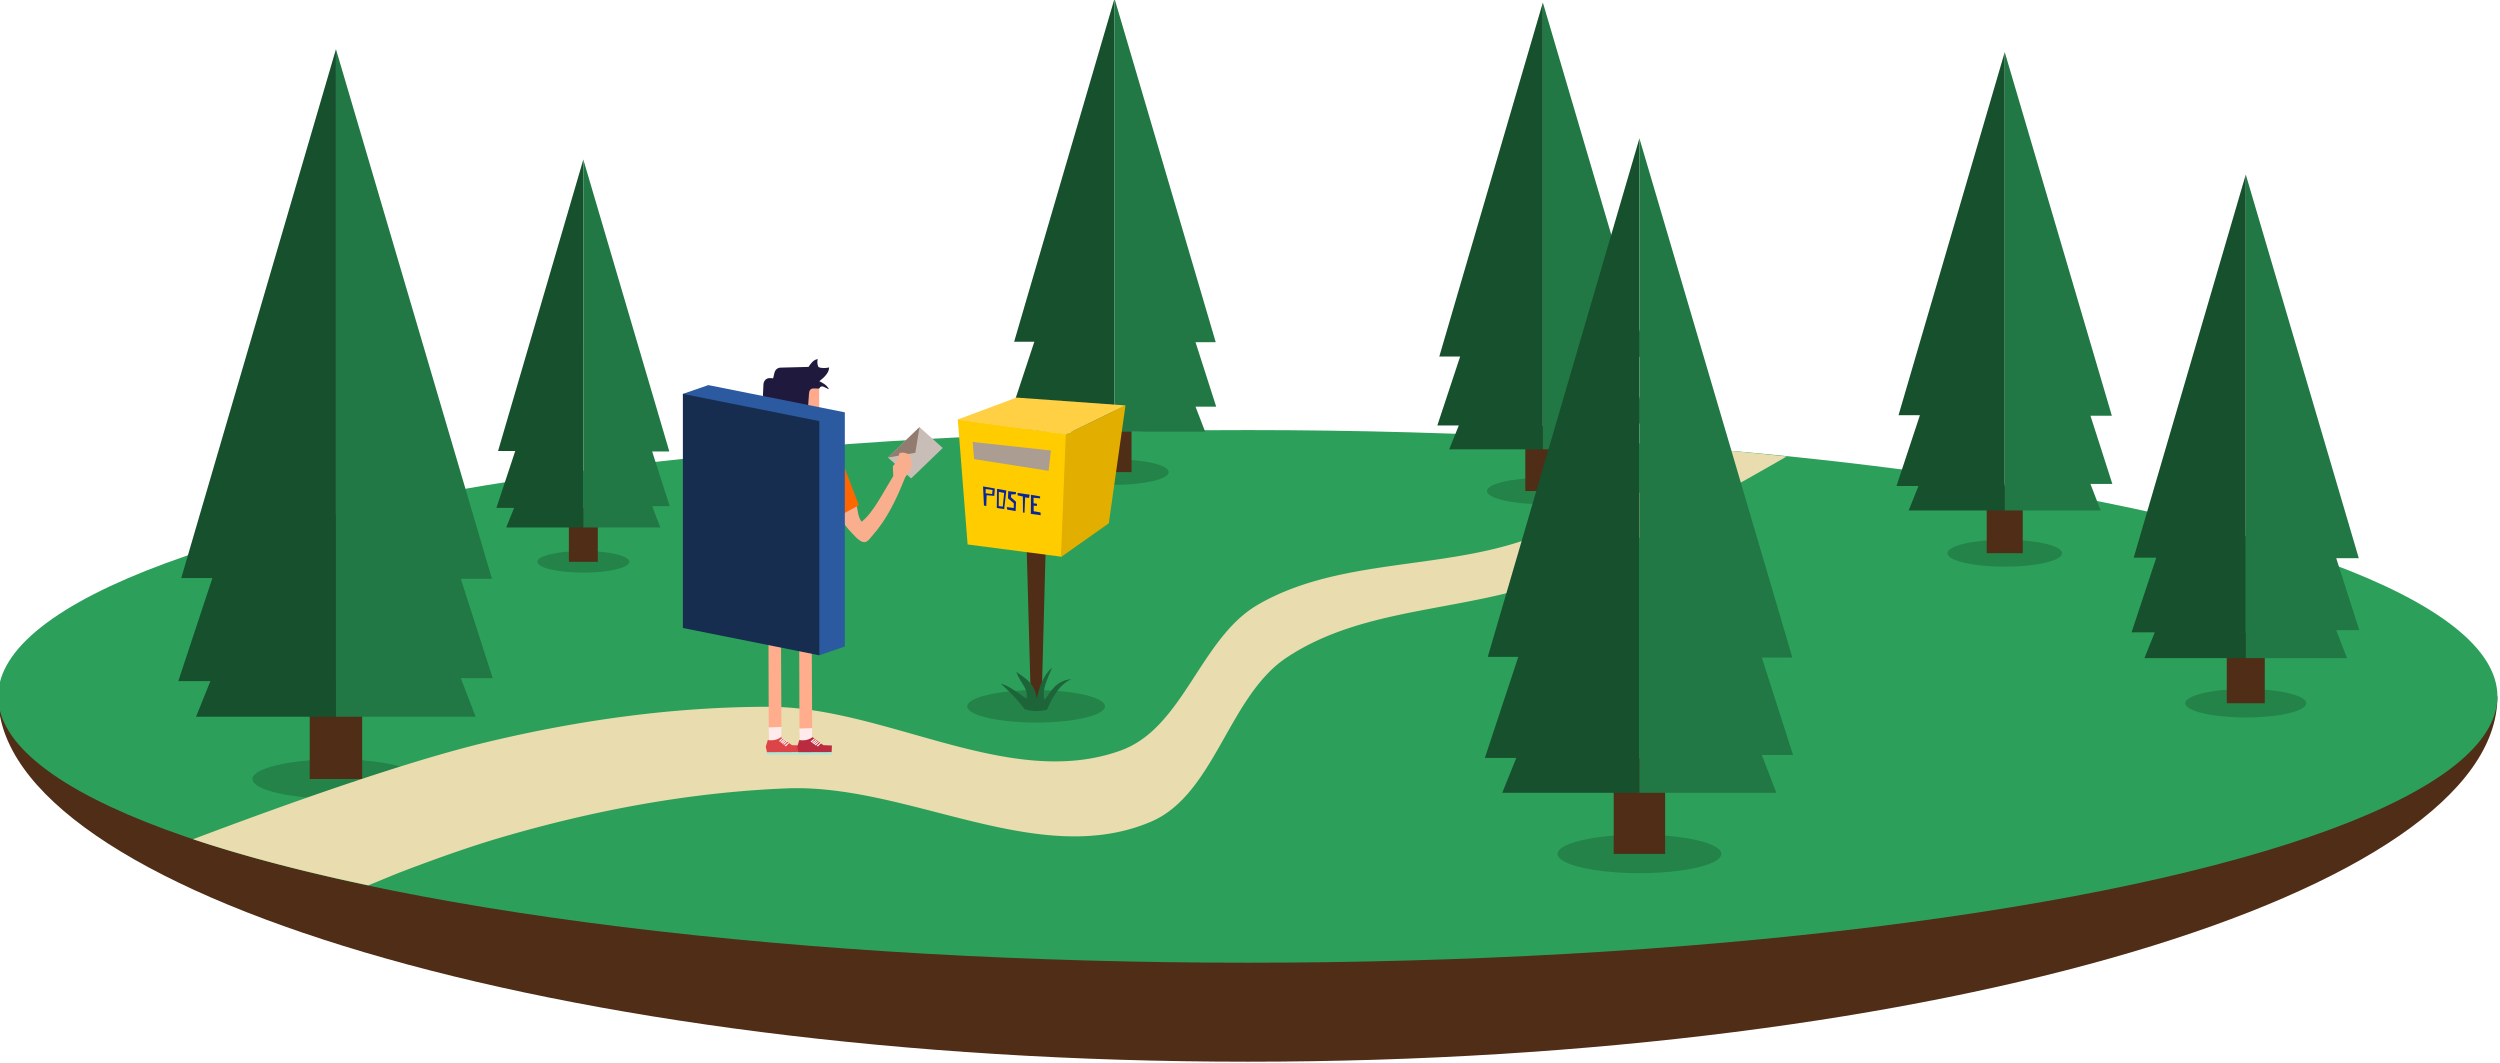 <?xml version="1.0" encoding="UTF-8" standalone="no"?>
<svg
   xmlns:dc="http://purl.org/dc/elements/1.1/"
   xmlns:cc="http://creativecommons.org/ns#"
   xmlns:rdf="http://www.w3.org/1999/02/22-rdf-syntax-ns#"
   xmlns:svg="http://www.w3.org/2000/svg"
   xmlns="http://www.w3.org/2000/svg"
   id="svg10812"
   version="1.1"
   viewBox="0 0 235.159 100"
   height="100mm"
   width="235.159mm">
  <defs
     id="defs10806" />
  <g
     transform="translate(-62.696,-39.433)"
     id="layer1">
    <g
       id="g10608"
       transform="matrix(0.827,0,0,0.827,-568.111,-330.721)">
      <g
         transform="translate(709.464,403.293)"
         id="g8380">
        <path
           id="path8376"
           d="M 337.36,123.502 H 53.088 c -0.002,22.19 63.636,41.551 142.137,41.551 78.5,-7e-5 142.137,-19.361 142.136,-41.551 z"
           style="opacity:1;fill:#502d16;fill-opacity:1;stroke:none" />
        <ellipse
           ry="30.291"
           rx="142.136"
           cy="123.502"
           cx="195.224"
           id="ellipse8378"
           style="opacity:1;fill:#2ca05a;fill-opacity:1;stroke:none" />
      </g>
      <g
         id="g8397"
         transform="matrix(1.399,0,0,1.399,532.011,324.569)">
        <ellipse
           ry="1.069"
           rx="4.546"
           cy="127.854"
           cx="290.379"
           id="ellipse8388"
           style="fill:#000000;fill-opacity:0.187;stroke:none" />
        <path
           id="path8390"
           d="m 288.951,127.854 h 2.855 v -5.286 h -2.855 z"
           style="fill:#502d16;fill-rule:evenodd;stroke:none;stroke-width:1px;stroke-linecap:butt;stroke-linejoin:miter;stroke-opacity:1" />
        <path
           id="path8393"
           d="m 290.379,88.135 -8.419,28.782 h 1.695 l -1.856,5.609 h 1.745 l -0.78,1.937 h 7.615 z"
           style="fill:#16502d;fill-rule:evenodd;stroke:none;stroke-width:1px;stroke-linecap:butt;stroke-linejoin:miter;stroke-opacity:1" />
        <path
           id="path8395"
           d="m 290.379,88.135 v 36.328 h 7.602 l -0.807,-2.098 h 1.735 l -1.735,-5.407 h 1.695 z"
           style="fill:#217844;fill-rule:evenodd;stroke:none;stroke-width:1px;stroke-linecap:butt;stroke-linejoin:miter;stroke-opacity:1" />
      </g>
      <g
         id="g8407"
         transform="matrix(1.356,0,0,1.356,495.777,327.914)">
        <ellipse
           ry="1.069"
           rx="4.546"
           cy="127.854"
           cx="290.379"
           id="ellipse8399"
           style="fill:#000000;fill-opacity:0.187;stroke:none" />
        <path
           id="path8401"
           d="m 288.951,127.854 h 2.855 v -5.286 h -2.855 z"
           style="fill:#502d16;fill-rule:evenodd;stroke:none;stroke-width:1px;stroke-linecap:butt;stroke-linejoin:miter;stroke-opacity:1" />
        <path
           id="path8403"
           d="m 290.379,88.135 -8.419,28.782 h 1.695 l -1.856,5.609 h 1.745 l -0.78,1.937 h 7.615 z"
           style="fill:#16502d;fill-rule:evenodd;stroke:none;stroke-width:1px;stroke-linecap:butt;stroke-linejoin:miter;stroke-opacity:1" />
        <path
           id="path8405"
           d="m 290.379,88.135 v 36.328 h 7.602 l -0.807,-2.098 h 1.735 l -1.735,-5.407 h 1.695 z"
           style="fill:#217844;fill-rule:evenodd;stroke:none;stroke-width:1px;stroke-linecap:butt;stroke-linejoin:miter;stroke-opacity:1" />
      </g>
      <g
         id="g8417"
         transform="matrix(1.435,0,0,1.435,574.092,327.039)">
        <ellipse
           ry="1.069"
           rx="4.546"
           cy="127.854"
           cx="290.379"
           id="ellipse8409"
           style="fill:#000000;fill-opacity:0.187;stroke:none" />
        <path
           id="path8411"
           d="m 288.951,127.854 h 2.855 v -5.286 h -2.855 z"
           style="fill:#502d16;fill-rule:evenodd;stroke:none;stroke-width:1px;stroke-linecap:butt;stroke-linejoin:miter;stroke-opacity:1" />
        <path
           id="path8413"
           d="m 290.379,88.135 -8.419,28.782 h 1.695 l -1.856,5.609 h 1.745 l -0.78,1.937 h 7.615 z"
           style="fill:#16502d;fill-rule:evenodd;stroke:none;stroke-width:1px;stroke-linecap:butt;stroke-linejoin:miter;stroke-opacity:1" />
        <path
           id="path8415"
           d="m 290.379,88.135 v 36.328 h 7.602 l -0.807,-2.098 h 1.735 l -1.735,-5.407 h 1.695 z"
           style="fill:#217844;fill-rule:evenodd;stroke:none;stroke-width:1px;stroke-linecap:butt;stroke-linejoin:miter;stroke-opacity:1" />
      </g>
      <g
         id="g8428"
         transform="matrix(1.152,0,0,1.152,494.597,364.199)">
        <ellipse
           ry="1.069"
           rx="4.546"
           cy="127.854"
           cx="290.379"
           id="ellipse8419"
           style="fill:#000000;fill-opacity:0.187;stroke:none" />
        <path
           id="path8422"
           d="m 288.951,127.854 h 2.855 v -5.286 h -2.855 z"
           style="fill:#502d16;fill-rule:evenodd;stroke:none;stroke-width:1px;stroke-linecap:butt;stroke-linejoin:miter;stroke-opacity:1" />
        <path
           id="path8424"
           d="m 290.379,88.135 -8.419,28.782 h 1.695 l -1.856,5.609 h 1.745 l -0.78,1.937 h 7.615 z"
           style="fill:#16502d;fill-rule:evenodd;stroke:none;stroke-width:1px;stroke-linecap:butt;stroke-linejoin:miter;stroke-opacity:1" />
        <path
           id="path8426"
           d="m 290.379,88.135 v 36.328 h 7.602 l -0.807,-2.098 h 1.735 l -1.735,-5.407 h 1.695 z"
           style="fill:#217844;fill-rule:evenodd;stroke:none;stroke-width:1px;stroke-linecap:butt;stroke-linejoin:miter;stroke-opacity:1" />
      </g>
      <g
         id="g8448"
         transform="matrix(1.514,0,0,1.514,578.568,334.002)">
        <ellipse
           ry="1.069"
           rx="4.546"
           cy="127.854"
           cx="290.379"
           id="ellipse8440"
           style="fill:#000000;fill-opacity:0.187;stroke:none" />
        <path
           id="path8442"
           d="m 288.951,127.854 h 2.855 v -5.286 h -2.855 z"
           style="fill:#502d16;fill-rule:evenodd;stroke:none;stroke-width:1px;stroke-linecap:butt;stroke-linejoin:miter;stroke-opacity:1" />
        <path
           id="path8444"
           d="m 290.379,88.135 -8.419,28.782 h 1.695 l -1.856,5.609 h 1.745 l -0.78,1.937 h 7.615 z"
           style="fill:#16502d;fill-rule:evenodd;stroke:none;stroke-width:1px;stroke-linecap:butt;stroke-linejoin:miter;stroke-opacity:1" />
        <path
           id="path8446"
           d="m 290.379,88.135 v 36.328 h 7.602 l -0.807,-2.098 h 1.735 l -1.735,-5.407 h 1.695 z"
           style="fill:#217844;fill-rule:evenodd;stroke:none;stroke-width:1px;stroke-linecap:butt;stroke-linejoin:miter;stroke-opacity:1" />
      </g>
      <g
         id="g8458"
         transform="matrix(2.09,0,0,2.09,194.085,268.977)">
        <ellipse
           ry="1.069"
           rx="4.546"
           cy="127.854"
           cx="290.379"
           id="ellipse8450"
           style="fill:#000000;fill-opacity:0.187;stroke:none" />
        <path
           id="path8452"
           d="m 288.951,127.854 h 2.855 v -5.286 h -2.855 z"
           style="fill:#502d16;fill-rule:evenodd;stroke:none;stroke-width:1px;stroke-linecap:butt;stroke-linejoin:miter;stroke-opacity:1" />
        <path
           id="path8454"
           d="m 290.379,88.135 -8.419,28.782 h 1.695 l -1.856,5.609 h 1.745 l -0.78,1.937 h 7.615 z"
           style="fill:#16502d;fill-rule:evenodd;stroke:none;stroke-width:1px;stroke-linecap:butt;stroke-linejoin:miter;stroke-opacity:1" />
        <path
           id="path8456"
           d="m 290.379,88.135 v 36.328 h 7.602 l -0.807,-2.098 h 1.735 l -1.735,-5.407 h 1.695 z"
           style="fill:#217844;fill-rule:evenodd;stroke:none;stroke-width:1px;stroke-linecap:butt;stroke-linejoin:miter;stroke-opacity:1" />
      </g>
      <path
         style="opacity:1;fill:#e9ddaf;fill-opacity:1;stroke:none;stroke-width:1"
         d="m 959.414,498.84 c -0.602,0.295 -3.623,1.781 -8.199,3.884 -5.006,2.3 -11.056,4.953 -15.229,6.359 -2.45,0.826 -5.001,1.369 -7.59,1.802 -2.589,0.432 -5.214,0.753 -7.813,1.133 -2.599,0.38 -5.171,0.819 -7.652,1.489 -1.241,0.335 -2.458,0.727 -3.646,1.198 -1.187,0.471 -2.343,1.02 -3.461,1.67 -0.819,0.476 -1.567,1.053 -2.26,1.701 -0.693,0.648 -1.332,1.369 -1.937,2.135 -1.211,1.531 -2.284,3.242 -3.376,4.915 -1.092,1.672 -2.202,3.307 -3.485,4.684 -0.641,0.688 -1.326,1.311 -2.073,1.844 -0.747,0.532 -1.557,0.973 -2.448,1.295 -1.584,0.572 -3.188,0.924 -4.808,1.1 -1.621,0.177 -3.258,0.179 -4.909,0.053 -1.651,-0.126 -3.316,-0.381 -4.99,-0.718 -1.674,-0.336 -3.357,-0.755 -5.046,-1.208 -3.379,-0.908 -6.785,-1.958 -10.186,-2.781 -1.701,-0.412 -3.4,-0.766 -5.096,-1.018 -1.696,-0.252 -3.388,-0.4 -5.072,-0.399 -2.672,9.3e-4 -5.346,0.095 -8.018,0.275 -2.672,0.179 -5.34,0.445 -8,0.787 -5.319,0.684 -10.601,1.675 -15.8,2.915 -4.623,1.102 -10.285,2.839 -16.176,4.823 -5.846,1.969 -11.91,4.183 -17.419,6.264 a 142.136,30.291 0 0 0 19.927,5.244 c 1.326,-0.528 2.708,-1.132 3.995,-1.622 4,-1.525 7.769,-2.844 11.034,-3.803 2.649,-0.778 5.323,-1.49 8.015,-2.128 2.691,-0.637 5.401,-1.199 8.123,-1.677 2.722,-0.479 5.455,-0.875 8.196,-1.177 2.741,-0.303 5.488,-0.513 8.236,-0.623 1.731,-0.069 3.476,0.025 5.229,0.231 1.753,0.205 3.514,0.522 5.279,0.901 3.529,0.758 7.07,1.762 10.58,2.613 1.755,0.425 3.501,0.812 5.235,1.11 1.734,0.298 3.454,0.508 5.156,0.579 1.702,0.071 3.387,8.9e-4 5.046,-0.256 1.66,-0.257 3.297,-0.703 4.904,-1.388 0.904,-0.386 1.719,-0.896 2.466,-1.505 0.748,-0.609 1.429,-1.315 2.062,-2.089 1.267,-1.548 2.347,-3.368 3.406,-5.229 1.059,-1.862 2.097,-3.766 3.283,-5.479 0.593,-0.856 1.224,-1.664 1.912,-2.397 0.688,-0.733 1.433,-1.39 2.258,-1.941 1.125,-0.751 2.293,-1.396 3.495,-1.956 1.203,-0.56 2.44,-1.035 3.702,-1.448 2.526,-0.827 5.153,-1.407 7.811,-1.924 2.658,-0.518 5.345,-0.973 7.991,-1.547 2.645,-0.574 5.25,-1.268 7.738,-2.265 3.404,-1.363 8.664,-4.063 13.74,-6.806 4.998,-2.7 9.748,-5.404 12.44,-6.953 a 142.136,30.291 0 0 0 -6.572,-0.663 z"
         id="path14063-3" />
      <g
         id="g8438"
         transform="matrix(2.049,0,0,2.049,354.248,282.736)">
        <ellipse
           ry="1.069"
           rx="4.546"
           cy="127.854"
           cx="290.379"
           id="ellipse8430"
           style="fill:#000000;fill-opacity:0.187;stroke:none" />
        <path
           id="path8432"
           d="m 288.951,127.854 h 2.855 v -5.286 h -2.855 z"
           style="fill:#502d16;fill-rule:evenodd;stroke:none;stroke-width:1px;stroke-linecap:butt;stroke-linejoin:miter;stroke-opacity:1" />
        <path
           id="path8434"
           d="m 290.379,88.135 -8.419,28.782 h 1.695 l -1.856,5.609 h 1.745 l -0.78,1.937 h 7.615 z"
           style="fill:#16502d;fill-rule:evenodd;stroke:none;stroke-width:1px;stroke-linecap:butt;stroke-linejoin:miter;stroke-opacity:1" />
        <path
           id="path8436"
           d="m 290.379,88.135 v 36.328 h 7.602 l -0.807,-2.098 h 1.735 l -1.735,-5.407 h 1.695 z"
           style="fill:#217844;fill-rule:evenodd;stroke:none;stroke-width:1px;stroke-linecap:butt;stroke-linejoin:miter;stroke-opacity:1" />
      </g>
      <g
         id="g10392"
         transform="matrix(1.248,0,0,1.248,-217.459,-135.169)">
        <g
           transform="matrix(0.302,-0.291,0.336,0.302,485.47,623.462)"
           id="g10169-9">
          <rect
             style="fill:#c8beb7;fill-opacity:1;stroke:none;stroke-width:0.938;stroke-opacity:1"
             id="rect10163-3"
             width="9.529"
             height="6.298"
             x="812.814"
             y="403.039" />
          <path
             style="fill:#917c6f;fill-rule:evenodd;stroke:none;stroke-width:0.938px;stroke-linecap:butt;stroke-linejoin:miter;stroke-opacity:1"
             d="m 812.814,403.039 4.765,3.149 4.765,-3.149 z"
             id="path10165-7" />
        </g>
        <path
           style="fill:#ffebeb;fill-opacity:1;fill-rule:evenodd;stroke:none;stroke-width:0.289px;stroke-linecap:butt;stroke-linejoin:miter;stroke-opacity:1"
           d="m 855.529,534.475 -0.032,-1.236 1.159,-0.032 -0.032,1.022 c -0.337,0.207 -0.709,0.257 -1.095,0.246 z"
           id="path7667-6-7-7-9-4" />
        <g
           transform="matrix(0.289,0,0,0.289,758.751,340.994)"
           id="g7862-7-1-5-7-5">
          <path
             id="path7665-5-6-3-3-2"
             d="m 334.134,673.857 h 10.536 v -0.848 h -10.67 z"
             style="fill:#ade8d6;fill-opacity:1;fill-rule:evenodd;stroke:none;stroke-width:1px;stroke-linecap:butt;stroke-linejoin:miter;stroke-opacity:1" />
          <path
             id="path7677-3-9-5-6-5"
             d="m 334.201,673.054 -0.379,-1.741 0.647,-2.098 c 1.572,0.237 2.981,-0.016 4.174,-0.915 l 3.415,2.522 2.701,0.112 -0.089,2.076 z"
             style="fill:#dc4447;fill-opacity:1;fill-rule:evenodd;stroke:none;stroke-width:1px;stroke-linecap:butt;stroke-linejoin:miter;stroke-opacity:1" />
          <path
             id="path7679-5-8-6-1-4"
             d="m 339.128,668.507 -1.177,1.022 0.392,0.226 1.07,-1.094 z"
             style="fill:#fff3eb;fill-opacity:1;fill-rule:evenodd;stroke:none;stroke-width:1px;stroke-linecap:butt;stroke-linejoin:miter;stroke-opacity:1" />
          <path
             style="fill:#fff3eb;fill-opacity:1;fill-rule:evenodd;stroke:none;stroke-width:1px;stroke-linecap:butt;stroke-linejoin:miter;stroke-opacity:1"
             d="m 339.604,668.844 -1.177,1.022 0.392,0.226 1.07,-1.094 z"
             id="path7681-6-1-2-2-7" />
          <path
             id="path7683-2-3-9-9-4"
             d="m 339.993,669.142 -1.177,1.022 0.392,0.226 1.07,-1.094 z"
             style="fill:#fff3eb;fill-opacity:1;fill-rule:evenodd;stroke:none;stroke-width:1px;stroke-linecap:butt;stroke-linejoin:miter;stroke-opacity:1" />
          <path
             style="fill:#fff3eb;fill-opacity:1;fill-rule:evenodd;stroke:none;stroke-width:1px;stroke-linecap:butt;stroke-linejoin:miter;stroke-opacity:1"
             d="m 340.44,669.477 -1.177,1.022 0.392,0.226 1.07,-1.094 z"
             id="path7685-9-3-1-3-4" />
          <path
             id="path7687-1-3-2-1-3"
             d="m 340.927,669.98 -1.177,1.022 0.392,0.226 1.07,-1.094 z"
             style="fill:#fff3eb;fill-opacity:1;fill-rule:evenodd;stroke:none;stroke-width:1px;stroke-linecap:butt;stroke-linejoin:miter;stroke-opacity:1" />
        </g>
        <path
           id="path7669-2-7-7-9-0"
           d="m 858.33,534.575 -0.032,-1.236 1.159,-0.032 -0.032,1.022 c -0.337,0.207 -0.709,0.257 -1.095,0.246 z"
           style="fill:#ffebeb;fill-opacity:1;fill-rule:evenodd;stroke:none;stroke-width:0.289px;stroke-linecap:butt;stroke-linejoin:miter;stroke-opacity:1" />
        <g
           transform="matrix(0.289,0,0,0.289,719.485,377.049)"
           id="g7671-7-9-0-4-7">
          <path
             style="fill:#ade8d6;fill-opacity:1;fill-rule:evenodd;stroke:none;stroke-width:1px;stroke-linecap:butt;stroke-linejoin:miter;stroke-opacity:1"
             d="m 479.933,549.103 h 10.536 v -0.848 h -10.67 z"
             id="path7673-0-8-9-7-8" />
          <path
             style="fill:#ba2b3f;fill-opacity:1;fill-rule:evenodd;stroke:none;stroke-width:1px;stroke-linecap:butt;stroke-linejoin:miter;stroke-opacity:1"
             d="m 480,548.3 -0.379,-1.741 0.647,-2.098 c 1.572,0.237 2.981,-0.016 4.174,-0.915 l 3.415,2.522 2.701,0.112 -0.089,2.076 z"
             id="path7675-9-6-3-8-6" />
        </g>
        <path
           style="fill:#ffad8d;fill-opacity:1;fill-rule:evenodd;stroke:none;stroke-width:0.289px;stroke-linecap:butt;stroke-linejoin:miter;stroke-opacity:1"
           d="m 856.656,533.207 -0.054,-10.372 -1.135,0.019 0.031,10.384 z"
           id="path7689-3-7-6-4-8" />
        <path
           style="fill:#ffa88c;fill-opacity:1;fill-rule:evenodd;stroke:none;stroke-width:0.289px;stroke-linecap:butt;stroke-linejoin:miter;stroke-opacity:1"
           d="m 851.776,513.726 c -0.207,1.825 0.112,3.649 0.347,5.474 l -0.055,1.295 c 0.161,0.218 0.301,0.443 0.639,0.602 0.349,-0.013 0.66,-0.091 0.912,-0.274 l -0.018,-1.295 c -0.179,-0.198 -0.397,-0.358 -0.438,-0.693 -0.018,-1.793 -0.137,-3.694 0.237,-5.072 z"
           id="path7691-6-0-0-5-8" />
        <path
           style="fill:#d84243;fill-opacity:1;fill-rule:evenodd;stroke:none;stroke-width:0.289px;stroke-linecap:butt;stroke-linejoin:miter;stroke-opacity:1"
           d="m 855.265,517.616 h 4.466 l 0.578,5.304 -2.482,-0.036 -0.109,-2.235 -0.328,0.192 -0.055,2.071 -2.655,-0.018 z"
           id="path7693-0-4-6-0-4" />
        <path
           style="fill:#f6e4e4;fill-opacity:1;fill-rule:evenodd;stroke:none;stroke-width:0.289px;stroke-linecap:butt;stroke-linejoin:miter;stroke-opacity:1"
           d="m 854.681,522.893 0.036,-0.438 2.627,0.064 -0.009,0.392 z"
           id="path7695-6-848-2-3-3" />
        <path
           id="path7697-2-1-6-6-1"
           d="m 859.64,534.249 -0.34,0.295 0.113,0.065 0.309,-0.316 z"
           style="fill:#fff3eb;fill-opacity:1;fill-rule:evenodd;stroke:none;stroke-width:0.289px;stroke-linecap:butt;stroke-linejoin:miter;stroke-opacity:1" />
        <path
           style="fill:#fff3eb;fill-opacity:1;fill-rule:evenodd;stroke:none;stroke-width:0.289px;stroke-linecap:butt;stroke-linejoin:miter;stroke-opacity:1"
           d="m 859.778,534.346 -0.34,0.295 0.113,0.065 0.309,-0.316 z"
           id="path7699-6-6-1-1-4" />
        <path
           id="path7701-1-8-8-0-9"
           d="m 859.89,534.432 -0.34,0.295 0.113,0.065 0.309,-0.316 z"
           style="fill:#fff3eb;fill-opacity:1;fill-rule:evenodd;stroke:none;stroke-width:0.289px;stroke-linecap:butt;stroke-linejoin:miter;stroke-opacity:1" />
        <path
           style="fill:#fff3eb;fill-opacity:1;fill-rule:evenodd;stroke:none;stroke-width:0.289px;stroke-linecap:butt;stroke-linejoin:miter;stroke-opacity:1"
           d="m 860.019,534.529 -0.34,0.295 0.113,0.065 0.309,-0.316 z"
           id="path7703-8-5-7-6-2" />
        <path
           id="path7705-7-21-9-3-0"
           d="m 860.202,534.626 -0.34,0.295 0.113,0.065 0.309,-0.316 z"
           style="fill:#fff3eb;fill-opacity:1;fill-rule:evenodd;stroke:none;stroke-width:0.289px;stroke-linecap:butt;stroke-linejoin:miter;stroke-opacity:1" />
        <path
           id="path7707-9-9-2-2-6"
           d="m 859.457,533.307 -0.054,-10.454 -1.135,0.019 0.031,10.466 z"
           style="fill:#ffad8d;fill-opacity:1;fill-rule:evenodd;stroke:none;stroke-width:0.289px;stroke-linecap:butt;stroke-linejoin:miter;stroke-opacity:1" />
        <path
           style="fill:#e6dbd9;fill-opacity:1;fill-rule:evenodd;stroke:none;stroke-width:0.289px;stroke-linecap:butt;stroke-linejoin:miter;stroke-opacity:1"
           d="m 857.828,522.884 2.482,0.036 v -0.356 l -2.518,0.009 z"
           id="path7709-2-9-0-0-8" />
        <path
           id="path7711-0-60-2-6-9"
           d="m 867.656,508.203 c -0.078,0.002 -0.154,0.011 -0.231,0.029 l -0.174,0.531 c -0.082,0.25 -0.243,0.466 -0.441,0.672 l 0.037,0.901 c -0.94,1.512 -1.822,3.346 -2.884,4.167 -0.344,-0.459 -0.343,-1.033 -0.452,-1.47 l -1.686,0.56 c 0.413,1.144 0.992,1.664 1.72,2.425 0.813,0.703 1.01,0.186 1.457,-0.322 1.219,-1.384 2.092,-3.116 2.926,-5.233 l 0.564,-0.815 c 0.101,-0.479 -0.044,-0.841 -0.119,-1.238 -0.244,-0.141 -0.483,-0.213 -0.716,-0.209 z"
           style="fill:#f9af8d;fill-opacity:1;fill-rule:evenodd;stroke:none;stroke-width:0.289px;stroke-linecap:butt;stroke-linejoin:miter;stroke-opacity:1" />
        <path
           style="fill:#ffaa8c;fill-opacity:1;fill-rule:evenodd;stroke:none;stroke-width:0.289px;stroke-linecap:butt;stroke-linejoin:miter;stroke-opacity:1"
           d="m 856.113,508.25 0.639,-0.219 v -1.359 l -0.739,-1.14 0.036,-0.383 c -0.306,-0.138 -0.05,-3.251 0.082,-0.693 l 0.593,-0.228 0.055,-1.368 c 0.017,-0.428 0.449,-0.742 0.94,-0.748 l 2.372,-0.027 0.018,3.649 c 0.004,0.732 -0.358,1.39 -1.131,1.414 l -0.867,0.027 0.064,0.83 0.566,0.283 c -0.858,0.14 -1.573,0.609 -2.627,-0.036 z"
           id="path7717-2-6-3-1-2" />
        <path
           style="fill:#ff6600;fill-opacity:1;fill-rule:evenodd;stroke:none;stroke-width:0.289px;stroke-linecap:butt;stroke-linejoin:miter;stroke-opacity:1"
           d="m 859.732,517.616 0.946,-6.197 0.766,2.828 2.263,-1.259 -1.486,-3.9 c -0.155,-0.408 -0.437,-0.645 -0.758,-0.662 l -2.721,-0.14 -2.627,-0.036 -2.688,0.06 c -0.549,0.012 -0.694,0.517 -0.794,0.874 l -1.238,4.414 2.354,0.712 0.493,-2.466 1.025,5.772 z"
           id="path7713-3-4-7-5-6" />
        <path
           style="fill:#1f193d;fill-opacity:1;fill-rule:evenodd;stroke:none;stroke-width:0.289px;stroke-linecap:butt;stroke-linejoin:miter;stroke-opacity:1"
           d="m 854.918,504.14 0.097,-2.155 c 0.013,-0.294 0.235,-0.601 0.613,-0.574 l 0.271,0.019 0.116,-0.49 c 0.072,-0.305 0.293,-0.477 0.568,-0.484 l 2.542,-0.065 c 0.214,-0.318 0.428,-0.636 0.832,-0.716 -0.038,0.243 -0.053,0.486 0.077,0.729 0.293,0.131 0.626,0.1 0.968,0.039 -0.013,0.492 -0.421,0.88 -0.89,1.252 0.316,0.164 0.638,0.306 0.884,0.729 -0.366,-0.104 -0.682,-0.486 -0.903,-0.058 l -0.491,-0.012 c -0.319,-0.008 -0.416,0.2 -0.436,0.48 l -0.204,2.915 c -0.045,0.642 -0.786,0.747 -1.297,0.943 l -0.912,-0.02 c -1.541,-0.911 -1.742,-1.198 -1.834,-2.532 z"
           id="path7715-7-9-5-5-6" />
        <g
           transform="matrix(0.802,0,0,1,205.575,-373.168)"
           id="g14512-9-4-4">
          <path
             transform="matrix(0.987,0.158,0,1,0,0)"
             style="fill:#2c5aa0;fill-opacity:1;stroke:none;stroke-width:0.939;stroke-miterlimit:4;stroke-dasharray:2.816, 0.939;stroke-dashoffset:0;stroke-opacity:1"
             d="m 814.102,746.589 h 15.711 v 21.341 l -2.937,1.263 -12.774,-1.263 -2.937,-20.077 z"
             id="rect14505-2-7-9" />
          <rect
             transform="matrix(0.987,0.158,0,1,0,0)"
             y="747.852"
             x="811.165"
             height="21.341"
             width="15.711"
             id="rect14507-2-6-5"
             style="fill:#162d50;fill-opacity:1;stroke:none;stroke-width:0.939;stroke-miterlimit:4;stroke-dasharray:2.816, 0.939;stroke-dashoffset:0;stroke-opacity:1" />
        </g>
      </g>
      <g
         id="g10517"
         transform="matrix(1.271,0,0,1.271,-238.783,-147.16)">
        <ellipse
           ry="1.45"
           rx="6.166"
           cy="531.147"
           cx="880.721"
           id="ellipse8399-6"
           style="fill:#000000;fill-opacity:0.187;stroke:none;stroke-width:1.356" />
        <g
           id="g10405">
          <path
             style="color:#000000;font-style:normal;font-variant:normal;font-weight:normal;font-stretch:normal;font-size:medium;line-height:normal;font-family:sans-serif;font-variant-ligatures:normal;font-variant-position:normal;font-variant-caps:normal;font-variant-numeric:normal;font-variant-alternates:normal;font-feature-settings:normal;text-indent:0;text-align:start;text-decoration:none;text-decoration-line:none;text-decoration-style:solid;text-decoration-color:#000000;letter-spacing:normal;word-spacing:normal;text-transform:none;writing-mode:lr-tb;direction:ltr;text-orientation:mixed;dominant-baseline:auto;baseline-shift:baseline;text-anchor:start;white-space:normal;shape-padding:0;clip-rule:nonzero;display:inline;overflow:visible;visibility:visible;opacity:1;isolation:auto;mix-blend-mode:normal;color-interpolation:sRGB;color-interpolation-filters:linearRGB;solid-color:#000000;solid-opacity:1;vector-effect:none;fill:#502d16;fill-opacity:1;fill-rule:evenodd;stroke:none;stroke-width:0.938px;stroke-linecap:butt;stroke-linejoin:miter;stroke-miterlimit:4;stroke-dasharray:none;stroke-dashoffset:0;stroke-opacity:1;color-rendering:auto;image-rendering:auto;shape-rendering:auto;text-rendering:auto;enable-background:accumulate"
             d="m 881.608,515.846 -1.763,-0.008 0.42,15.382 0.935,-0.026 z"
             id="path9147" />
          <path
             style="fill:#ffcc00;stroke:none;stroke-width:0.938;stroke-opacity:1"
             d="m 873.712,505.467 9.727,1.326 -0.435,10.964 -8.413,-1.098 z"
             id="rect9152" />
          <path
             style="fill:#e2af00;fill-opacity:1;fill-rule:evenodd;stroke:none;stroke-width:0.938px;stroke-linecap:butt;stroke-linejoin:miter;stroke-opacity:1"
             d="m 882.944,517.786 4.282,-3.022 1.494,-10.547 -5.341,2.605 z"
             id="path9156" />
          <path
             style="fill:#ffd043;fill-opacity:1;fill-rule:evenodd;stroke:none;stroke-width:0.938px;stroke-linecap:butt;stroke-linejoin:miter;stroke-opacity:1"
             d="m 888.721,504.218 -9.756,-0.703 -5.312,1.982 9.727,1.326 z"
             id="path9158" />
          <path
             style="fill:#ac9d93;fill-rule:evenodd;stroke:none;stroke-width:0.938px;stroke-linecap:butt;stroke-linejoin:miter;stroke-opacity:1"
             d="m 875.045,507.489 0.124,1.533 6.671,1.051 0.207,-1.823 z"
             id="path9966" />
          <g
             id="g10007"
             transform="matrix(0.017,0.003,0,0.017,859.597,503.919)">
            <path
               id="path9970"
               transform="scale(0.938)"
               d="m 1027,292.031 5,106 13,1 2.045,-61.232 42.955,-3.768 3,-42 z m 53.232,10.621 -2.207,23.061 -36.621,2.318 0.328,-24 z"
               style="fill:#08259c;fill-rule:evenodd;stroke:none;stroke-width:1px;stroke-linecap:butt;stroke-linejoin:miter;stroke-opacity:1" />
            <path
               id="path9974"
               transform="scale(0.938)"
               d="m 1157.543,291.52 -52,0.525 -1.5,107.523 41.5,-1.049 z m -42.025,15.518 30,0.525 -8,78.676 -22.5,0.525 z"
               style="fill:#08259c;fill-rule:evenodd;stroke:none;stroke-width:1.024px;stroke-linecap:butt;stroke-linejoin:miter;stroke-opacity:1" />
            <path
               id="path9978"
               d="m 1137.084,273.297 -41.302,2.066 -1.108,37.907 30.639,21.145 -0.469,24.562 -36.562,1.568 2.344,13.065 h 44.062 l 2.287,-49.416 -26.97,-19.145 1.525,-15.169 23.892,-4.864 z"
               style="fill:#08259c;fill-rule:evenodd;stroke:none;stroke-width:0.99px;stroke-linecap:butt;stroke-linejoin:miter;stroke-opacity:1" />
            <path
               id="path9980"
               d="m 1173.367,374.268 -0.521,-84.286 -27.598,-1.187 v -12.465 l 63.527,-2.374 -3.853,17.746 -20.241,0.978 -3.124,81.318 z"
               style="fill:#08259c;fill-rule:evenodd;stroke:none;stroke-width:1.112px;stroke-linecap:butt;stroke-linejoin:miter;stroke-opacity:1" />
            <path
               id="path9982"
               d="m 1215.45,273.529 -0.663,100.312 52.039,-1.82 -1.326,-14.557 h -35.797 v -29.478 l 17.236,-1.456 v -11.282 l -17.567,0.364 -0.332,-29.004 34.471,-2.911 v -10.3 z"
               style="fill:#08259c;fill-rule:evenodd;stroke:none;stroke-width:0.982px;stroke-linecap:butt;stroke-linejoin:miter;stroke-opacity:1" />
          </g>
        </g>
        <path
           id="path10455"
           d="m 879.697,531.4 c 0.465,0.143 0.959,0.268 1.992,0.059 0.477,-1.043 1.039,-2.228 2.197,-2.754 -1.438,0.145 -1.86,1.15 -2.407,1.871 -0.291,-0.918 0.313,-1.979 0.678,-2.897 -0.803,0.654 -1.209,1.886 -1.384,2.813 -0.119,-1.426 -1.049,-1.864 -1.822,-2.44 0.327,1.024 1.078,1.416 0.914,2.41 -1.24,-0.89 -1.776,-1.211 -2.307,-1.348 0.731,0.645 1.486,1.432 2.139,2.285 z"
           style="fill:#1d6539;fill-opacity:1;fill-rule:evenodd;stroke:none;stroke-width:0.938px;stroke-linecap:butt;stroke-linejoin:miter;stroke-opacity:1" />
      </g>
    </g>
  </g>
</svg>

